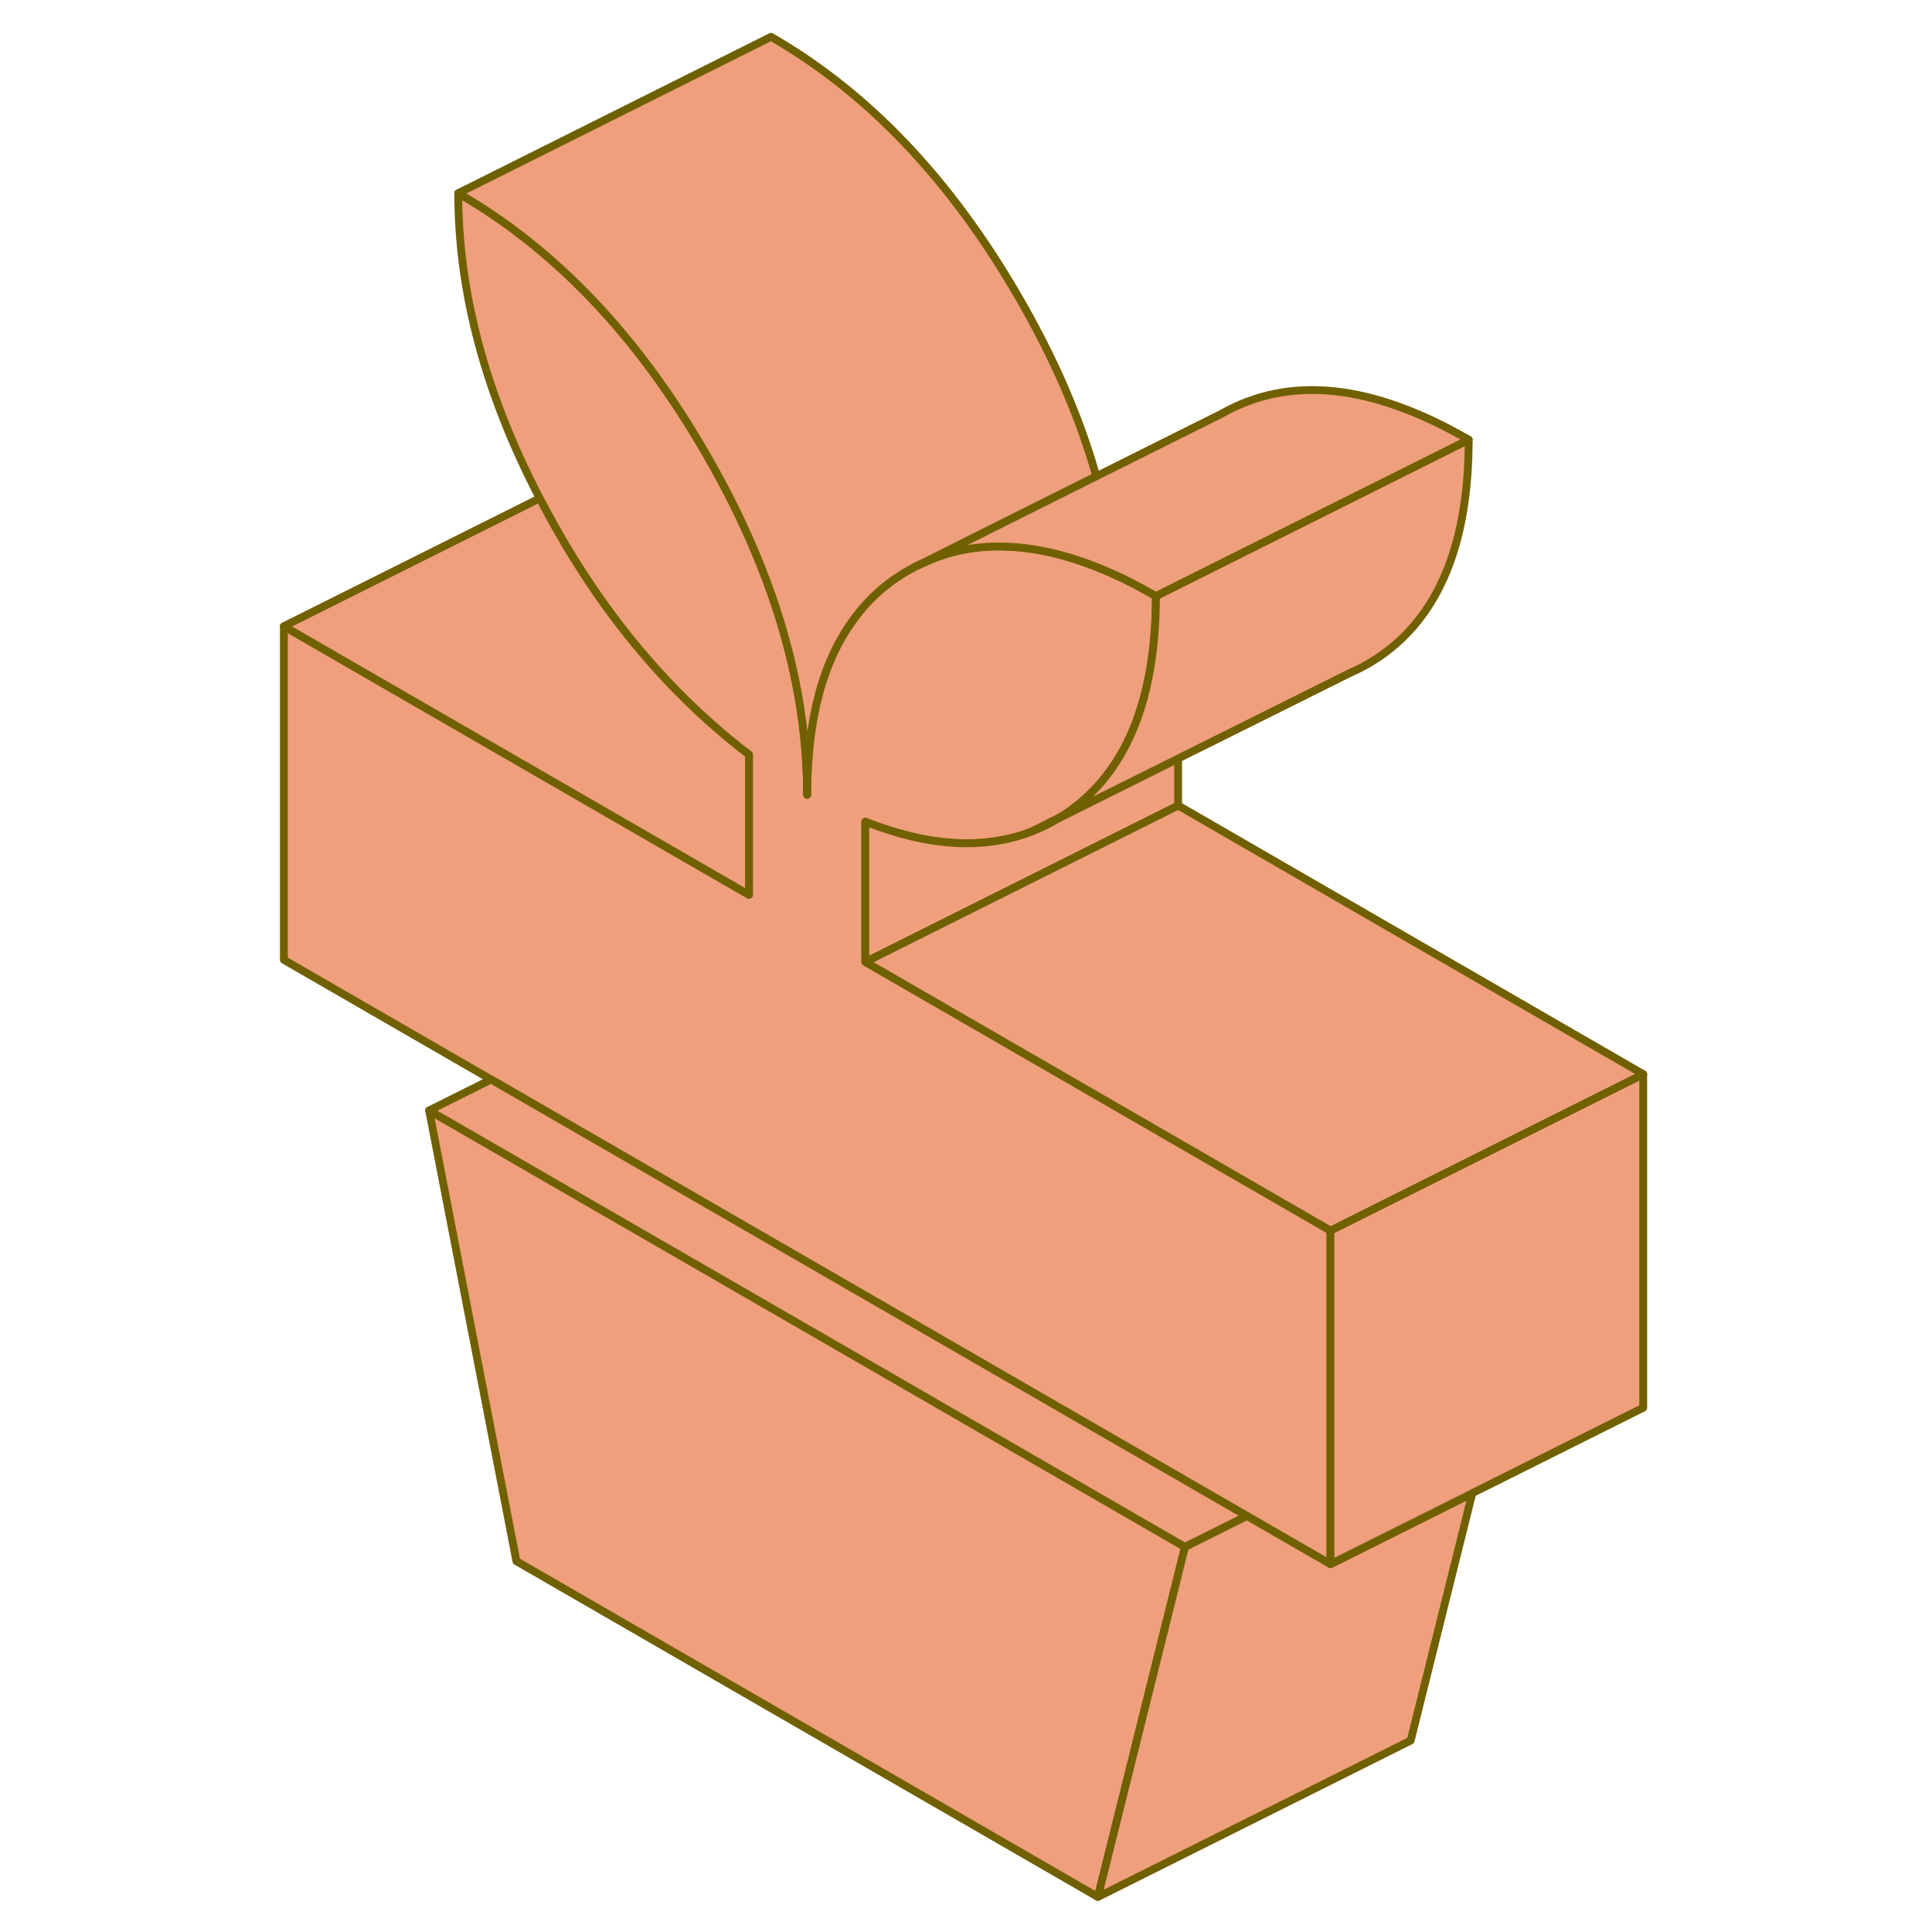 <svg width="208" height="208" viewBox="0 0 208 208" fill="none" xmlns="http://www.w3.org/2000/svg">
<path d="M111.21 89.463C112.17 89.093 113.08 88.638 113.972 88.082L111.21 89.463Z" fill="#EF9F7C" stroke="#706000" stroke-width="0.842" stroke-linecap="round" stroke-linejoin="round"/>
<path d="M127.576 166.545L126.095 172.505L118.198 204.227L55.596 168.077L46.201 119.552L87.79 143.562L127.576 166.545Z" fill="#EF9F7C" stroke="#706000" stroke-width="0.842" stroke-linecap="round" stroke-linejoin="round"/>
<path d="M143.236 132.484V168.398L134.245 163.212L86.224 135.481L52.869 116.219L30.56 103.338V67.424L80.634 96.334V81.247C74.455 76.533 68.983 70.741 64.234 63.888C62.096 60.79 60.109 57.49 58.257 53.954L58.106 53.651C52.263 42.42 49.333 31.476 49.333 20.801C59.773 26.812 68.629 36.123 75.936 48.734C78.277 52.775 80.247 56.766 81.83 60.739C85.214 69.158 86.898 77.442 86.898 85.574C86.898 77.442 88.581 71.128 91.966 66.599C93.532 64.443 95.502 62.709 97.842 61.379C98.381 61.076 98.919 60.79 99.475 60.571C102.085 59.358 104.88 58.786 107.86 58.837C111.665 58.887 115.774 59.914 120.185 61.952C120.455 62.069 120.707 62.204 120.977 62.322C122.105 62.878 123.267 63.501 124.445 64.174C124.445 74.933 121.482 82.561 115.538 87.039C115.033 87.427 114.528 87.78 113.989 88.066H113.972L111.211 89.464L111.06 89.531C105.958 91.501 99.997 91.165 93.161 88.471V103.557L143.236 132.484Z" fill="#EF9F7C" stroke="#706000" stroke-width="0.842" stroke-linecap="round" stroke-linejoin="round"/>
<path d="M111.21 89.463C112.17 89.093 113.08 88.638 113.972 88.082L111.21 89.463Z" fill="#EF9F7C" stroke="#706000" stroke-width="0.842" stroke-linecap="round" stroke-linejoin="round"/>
<path d="M134.244 163.211L127.576 166.545L87.79 143.562L46.201 119.552L52.869 116.218L86.224 135.48L134.244 163.211Z" fill="#EF9F7C" stroke="#706000" stroke-width="0.842" stroke-linecap="round" stroke-linejoin="round"/>
<path d="M158.508 160.771L151.874 187.391L118.199 204.228L126.095 172.507L127.577 166.546L134.245 163.212L143.236 168.398L158.508 160.771Z" fill="#EF9F7C" stroke="#706000" stroke-width="0.842" stroke-linecap="round" stroke-linejoin="round"/>
<path d="M176.91 115.646V151.56L158.507 160.754V160.77L143.235 168.398V132.483L143.572 132.315L176.91 115.646Z" fill="#EF9F7C" stroke="#706000" stroke-width="0.842" stroke-linecap="round" stroke-linejoin="round"/>
<path d="M176.911 115.646L143.572 132.315L143.236 132.483L93.161 103.556L93.498 103.388L126.836 86.719L176.911 115.646Z" fill="#EF9F7C" stroke="#706000" stroke-width="0.842" stroke-linecap="round" stroke-linejoin="round"/>
<path d="M126.836 81.668V86.719L93.498 103.388L93.161 103.203V88.47C99.997 91.164 105.958 91.501 111.06 89.531L111.211 89.463C112.171 89.093 113.08 88.638 113.972 88.083H113.989L126.836 81.668Z" fill="#EF9F7C" stroke="#706000" stroke-width="0.842" stroke-linecap="round" stroke-linejoin="round"/>
<path d="M158.12 47.336C158.12 58.095 155.157 65.723 149.213 70.201C148.051 71.06 146.839 71.784 145.576 72.34L145.256 72.491L126.836 81.668L113.989 88.066C114.528 87.78 115.033 87.426 115.538 87.039C121.482 82.56 124.445 74.933 124.445 64.174L158.12 47.336Z" fill="#EF9F7C" stroke="#706000" stroke-width="0.842" stroke-linecap="round" stroke-linejoin="round"/>
<path d="M118.029 51.276L106.209 57.186L99.474 60.57C98.919 60.789 98.38 61.075 97.841 61.379C95.501 62.709 93.531 64.443 91.965 66.598C88.58 71.127 86.897 77.442 86.897 85.574C86.897 77.442 85.213 69.157 81.829 60.739C80.246 56.765 78.276 52.775 75.936 48.734C68.628 36.122 59.772 26.811 49.333 20.8L83.007 3.963C93.447 9.974 102.303 19.285 109.61 31.896C113.416 38.446 116.228 44.895 118.029 51.276Z" fill="#EF9F7C" stroke="#706000" stroke-width="0.842" stroke-linecap="round" stroke-linejoin="round"/>
<path d="M158.12 47.337L124.445 64.174C123.267 63.501 122.105 62.878 120.977 62.322C120.707 62.204 120.455 62.069 120.185 61.952C115.774 59.914 111.665 58.887 107.86 58.837C104.88 58.786 102.085 59.359 99.475 60.571L106.21 57.187L118.03 51.277L131.517 44.542C138.824 40.383 147.698 41.309 158.12 47.337Z" fill="#EF9F7C" stroke="#706000" stroke-width="0.842" stroke-linecap="round" stroke-linejoin="round"/>
<path d="M99.475 60.571L98.886 60.857L99.475 60.571Z" fill="#EF9F7C"/>
<path d="M99.475 60.571L98.886 60.857" stroke="#706000" stroke-width="0.842" stroke-linecap="round" stroke-linejoin="round"/>
<path d="M80.634 81.247V96.333L30.56 67.423L58.106 53.65L58.257 53.953C60.109 57.489 62.096 60.789 64.234 63.888C68.983 70.74 74.455 76.532 80.634 81.247Z" fill="#EF9F7C" stroke="#706000" stroke-width="0.842" stroke-linecap="round" stroke-linejoin="round"/>
</svg>

